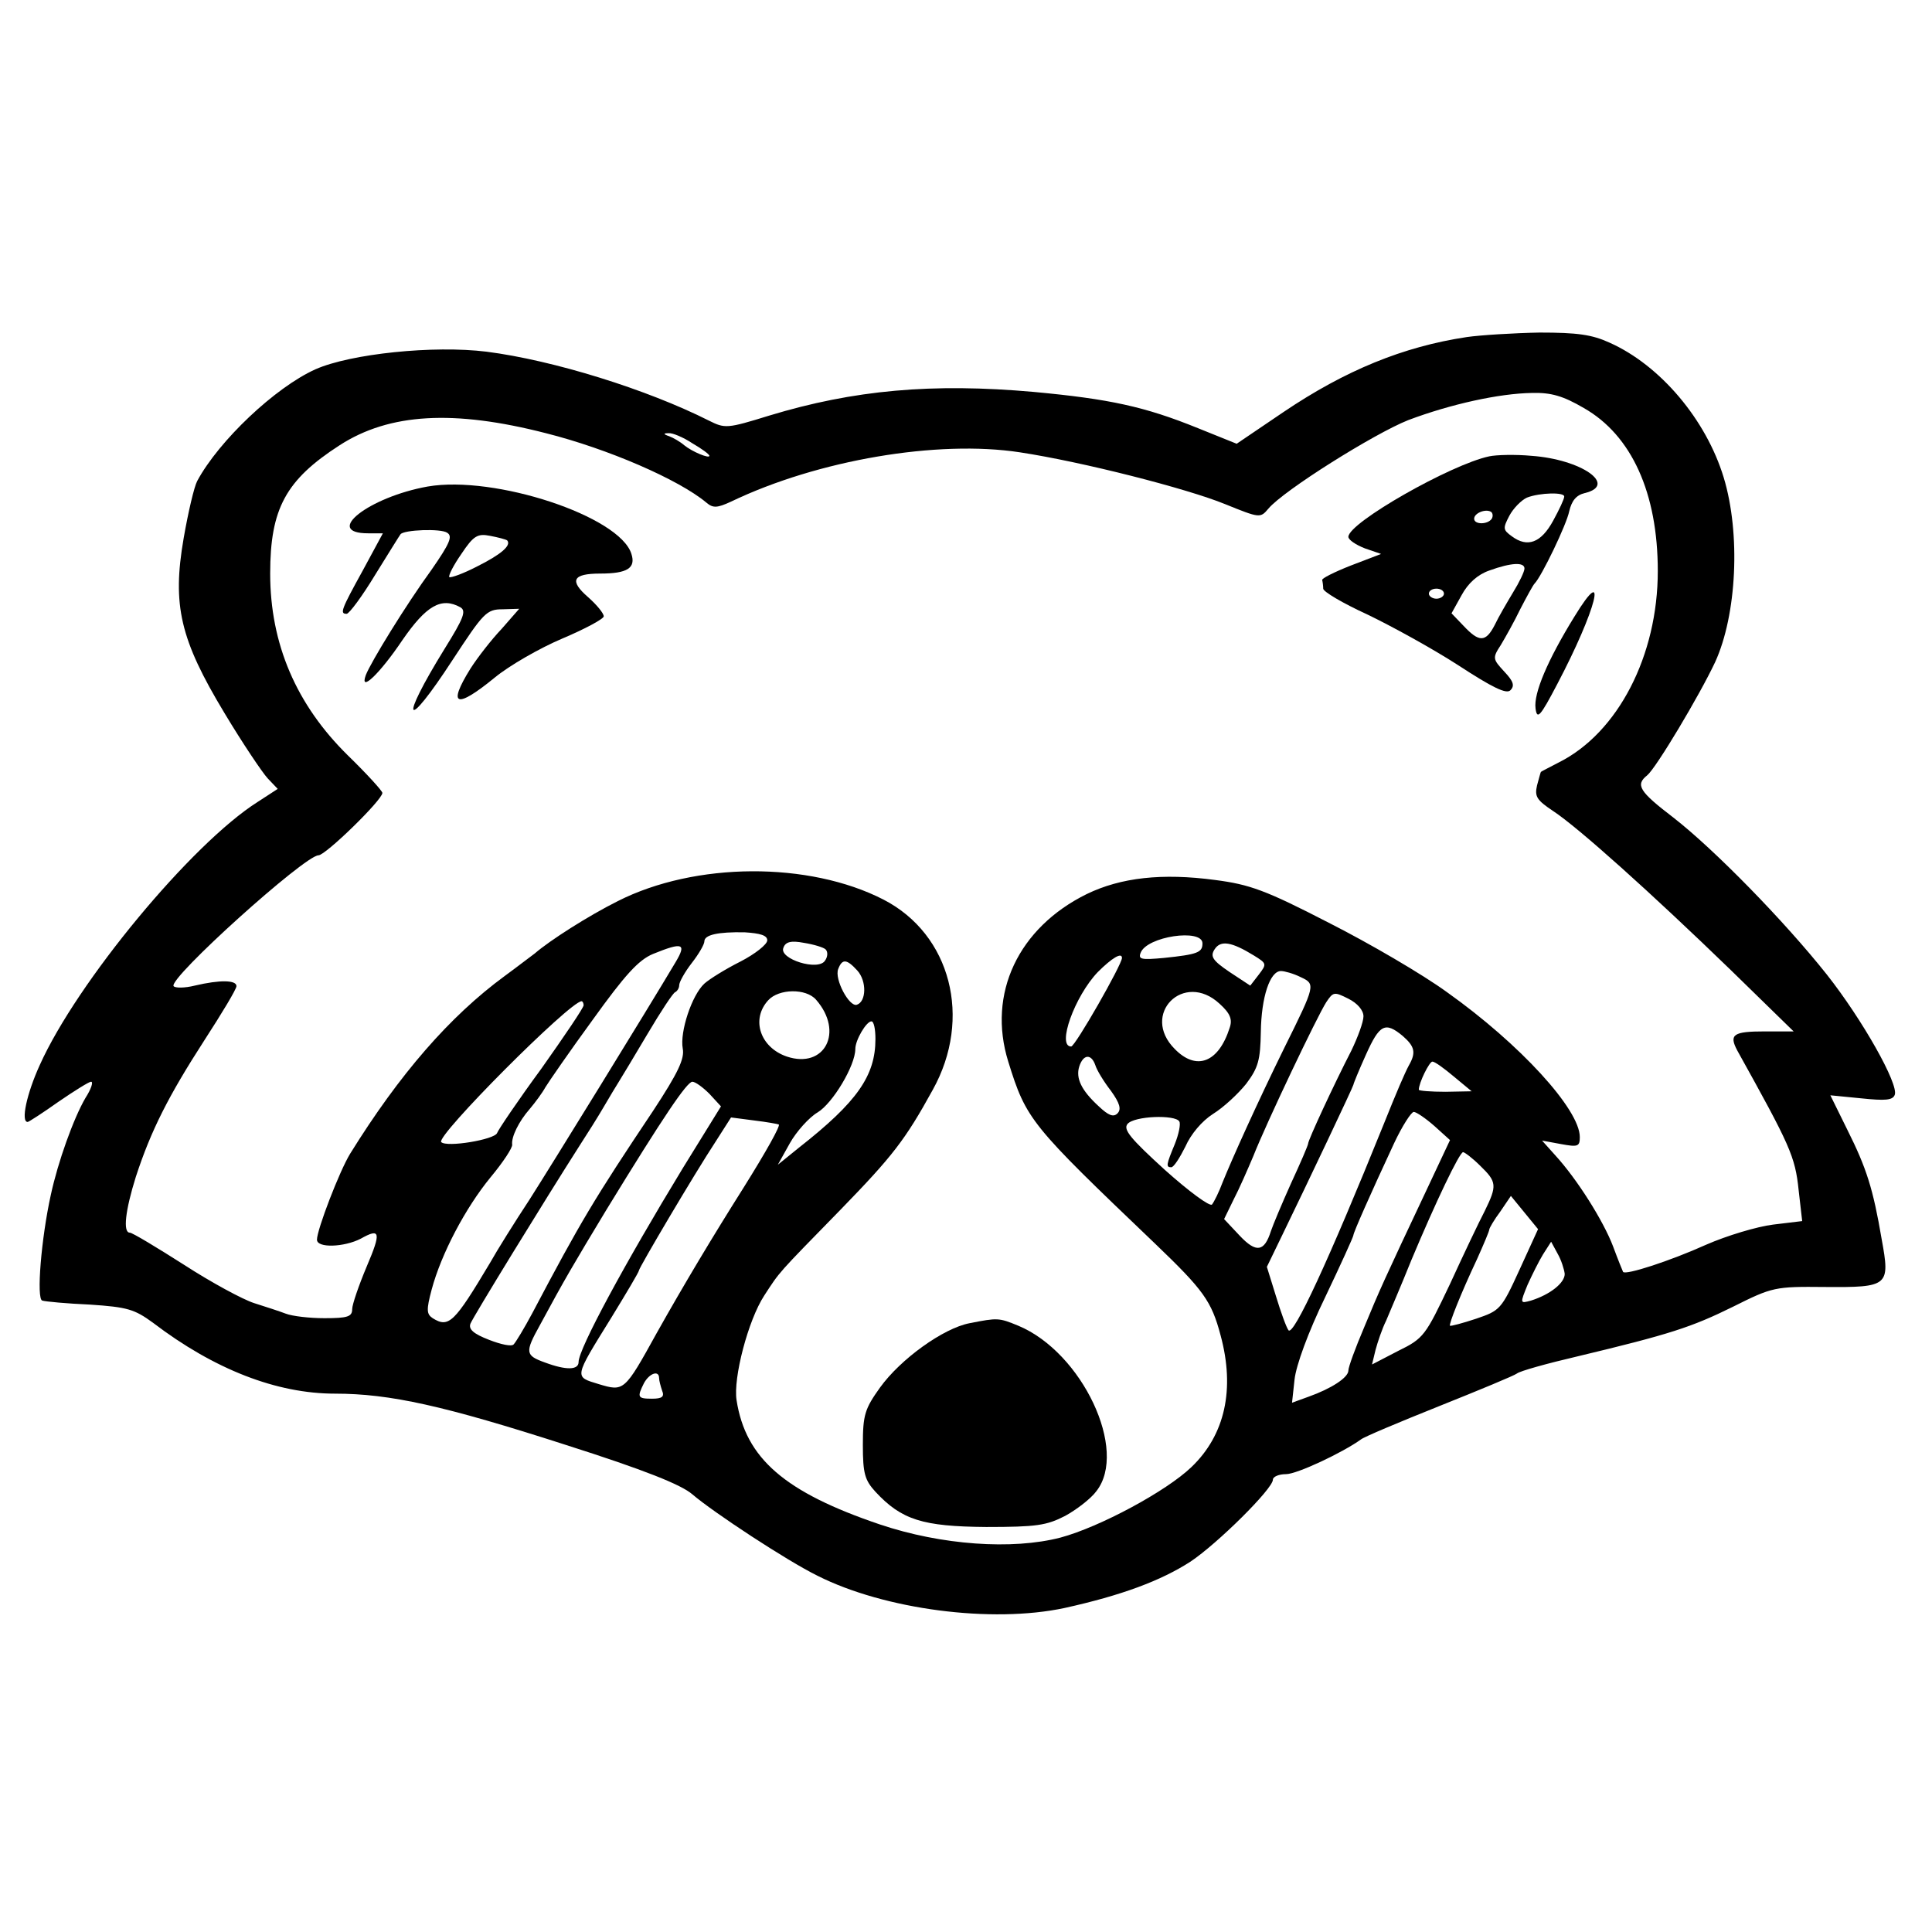 <?xml version="1.0" standalone="no"?>
<!DOCTYPE svg PUBLIC "-//W3C//DTD SVG 20010904//EN"
 "http://www.w3.org/TR/2001/REC-SVG-20010904/DTD/svg10.dtd">
<svg version="1.0" xmlns="http://www.w3.org/2000/svg"
 width="384pt" height="384pt" viewBox="0 0 384 384"
 preserveAspectRatio="xMidYMid meet">
<g transform="translate(0,384) scale(0.1,-0.1)"
fill="#000000" stroke="none">
<path d="M2915 3170 c-126 -19 -241 -66 -364 -149 l-93 -63 -77 31 c-106 43
-176 58 -326 72 -202 18 -358 4 -526 -47 -84 -26 -88 -26 -120 -10 -123 62
-309 120 -442 137 -105 13 -270 -4 -340 -35 -80 -36 -192 -142 -235 -222 -6
-11 -18 -62 -27 -114 -23 -133 -7 -201 81 -347 36 -60 75 -118 86 -130 l20
-21 -40 -26 c-131 -83 -359 -358 -433 -523 -26 -57 -38 -113 -24 -113 2 0 30
18 61 40 32 22 61 40 65 40 5 0 0 -15 -11 -32 -24 -41 -55 -128 -69 -193 -19
-86 -29 -207 -17 -210 6 -2 49 -6 95 -8 74 -5 88 -9 125 -36 122 -93 246 -141
362 -141 109 0 217 -24 459 -102 157 -50 229 -79 251 -98 42 -36 188 -132 249
-162 133 -67 346 -95 491 -64 113 25 191 54 250 92 54 36 164 145 164 163 0 6
12 11 26 11 22 0 113 43 149 69 6 5 75 34 155 66 80 32 150 61 155 65 6 5 60
20 120 34 184 44 227 58 310 99 78 39 83 40 182 39 127 -1 130 2 113 95 -17
100 -30 141 -68 217 l-34 69 61 -6 c48 -5 63 -4 67 7 8 21 -64 149 -135 239
-85 107 -224 249 -305 312 -68 52 -76 65 -52 84 18 15 104 159 135 225 43 94
51 255 17 367 -35 115 -126 223 -227 268 -35 16 -64 20 -139 20 -52 -1 -117
-5 -145 -9z m233 -141 c95 -54 147 -169 147 -324 0 -168 -79 -321 -196 -380
-19 -10 -35 -18 -36 -19 -1 0 -4 -13 -8 -27 -5 -22 -1 -29 32 -51 49 -32 195
-163 353 -316 l125 -122 -57 0 c-63 0 -72 -6 -55 -38 105 -189 115 -210 122
-278 l7 -61 -58 -7 c-32 -4 -92 -22 -133 -40 -71 -32 -160 -61 -165 -54 -1 2
-10 24 -20 51 -19 50 -71 133 -115 181 l-26 29 38 -7 c33 -6 37 -5 37 14 0 55
-119 185 -264 288 -48 35 -154 97 -235 138 -126 65 -157 76 -226 85 -105 14
-187 5 -255 -28 -136 -67 -198 -198 -156 -333 36 -116 44 -125 292 -362 96
-92 112 -114 130 -182 29 -107 9 -198 -58 -262 -50 -48 -182 -119 -260 -140
-96 -25 -237 -15 -359 26 -189 64 -267 131 -285 247 -7 44 23 159 55 208 32
49 24 40 152 171 103 106 128 138 183 238 79 142 36 309 -98 378 -148 76 -374
75 -528 -3 -58 -29 -135 -78 -165 -104 -7 -5 -34 -26 -60 -45 -109 -80 -209
-195 -307 -353 -21 -34 -66 -151 -66 -171 0 -17 54 -15 87 2 39 22 41 13 12
-55 -16 -38 -29 -76 -29 -85 0 -15 -9 -18 -55 -18 -30 0 -64 4 -77 9 -13 5
-41 14 -63 21 -22 7 -85 41 -139 76 -55 35 -103 64 -108 64 -14 0 -9 44 12
111 30 92 65 161 136 271 35 54 64 102 64 108 0 12 -32 13 -83 1 -20 -5 -39
-5 -42 -1 -10 16 261 260 288 260 14 0 127 110 127 124 0 4 -31 38 -68 74
-103 101 -155 222 -155 362 0 129 31 186 138 255 99 64 227 71 410 24 123 -31
264 -92 319 -138 13 -11 21 -11 49 2 173 83 411 123 574 98 125 -19 332 -72
408 -103 69 -28 70 -28 86 -9 30 36 210 149 278 176 85 32 181 53 246 54 38 1
62 -6 103 -30z m-1772 -70 c19 -11 34 -22 34 -25 0 -6 -34 8 -50 21 -8 7 -22
15 -30 18 -12 4 -12 6 -1 6 7 1 29 -8 47 -20z m149 -988 c0 -8 -24 -27 -53
-42 -30 -15 -62 -35 -72 -44 -25 -23 -49 -96 -43 -129 4 -20 -9 -48 -59 -124
-117 -175 -144 -220 -240 -402 -16 -30 -33 -58 -37 -62 -4 -5 -26 0 -49 9 -31
12 -41 21 -37 32 5 13 148 246 217 354 15 23 37 58 48 77 11 19 25 42 30 50 5
8 31 51 57 95 26 44 51 82 55 83 4 2 8 8 8 14 0 6 11 26 25 44 14 18 25 37 25
43 0 13 27 19 80 18 31 -2 45 -6 45 -16z m865 -6 c0 -18 -9 -22 -77 -29 -44
-4 -51 -3 -46 10 12 33 123 49 123 19z m-749 -12 c5 -5 4 -15 -1 -22 -13 -22
-92 3 -83 25 4 12 15 15 41 10 19 -3 39 -9 43 -13z m851 -12 c26 -16 26 -17
10 -38 l-17 -22 -41 27 c-34 23 -39 31 -30 45 12 19 34 15 78 -12z m-1149 -13
c-57 -96 -247 -404 -291 -473 -29 -44 -64 -100 -78 -125 -71 -119 -82 -130
-114 -110 -12 8 -13 16 -2 57 19 71 67 162 117 223 25 30 44 59 43 65 -2 15
13 46 35 71 11 13 25 32 31 43 6 10 48 71 94 134 64 89 91 119 120 131 59 24
67 21 45 -16z m887 8 c0 -13 -93 -176 -101 -176 -29 0 7 100 53 148 28 28 48
40 48 28z m-526 -25 c19 -21 18 -62 -1 -68 -15 -5 -45 51 -37 71 8 21 17 20
38 -3z m881 -13 c30 -14 30 -15 -32 -140 -55 -112 -104 -221 -123 -268 -7 -19
-17 -39 -21 -44 -4 -5 -46 26 -94 69 -68 62 -83 80 -74 91 13 16 95 19 103 5
3 -5 -1 -25 -9 -45 -17 -41 -18 -46 -7 -46 5 0 17 19 28 41 11 25 33 51 55 65
21 13 50 40 66 60 24 32 28 47 29 103 1 69 18 121 40 121 7 0 25 -5 39 -12z
m-963 -45 c56 -64 17 -138 -58 -113 -53 18 -72 74 -37 112 21 23 75 24 95 1z
m802 -8 c21 -19 26 -31 20 -48 -22 -69 -66 -86 -109 -42 -69 69 18 156 89 90z
m286 -25 c0 -11 -11 -41 -24 -68 -35 -68 -86 -178 -86 -185 0 -3 -15 -38 -34
-79 -18 -40 -36 -83 -40 -95 -13 -41 -29 -44 -62 -9 l-31 33 19 39 c11 21 28
60 39 86 26 66 127 278 145 306 14 21 16 21 44 7 18 -9 30 -23 30 -35z m-1550
22 c0 -5 -38 -61 -84 -126 -47 -64 -86 -122 -88 -128 -5 -13 -100 -29 -111
-18 -12 11 256 280 279 280 2 0 4 -4 4 -8z m580 -67 c0 -73 -36 -125 -152
-216 l-42 -34 24 43 c13 23 38 51 55 61 30 18 75 93 75 126 0 18 22 55 32 55
5 0 8 -16 8 -35z m1048 6 c24 -21 27 -33 12 -59 -8 -15 -24 -52 -50 -117 -109
-270 -179 -421 -189 -409 -4 5 -15 35 -25 68 l-18 58 30 62 c52 107 142 297
142 300 0 2 11 29 25 60 27 60 38 66 73 37z m-611 -58 c3 -10 17 -33 31 -51
18 -25 21 -37 13 -45 -8 -8 -18 -4 -37 14 -35 32 -46 56 -39 79 8 25 24 26 32
3z m713 -23 l35 -29 -52 -1 c-29 0 -53 2 -53 4 0 14 21 56 27 56 5 0 24 -14
43 -30z m-1480 -34 l23 -25 -76 -123 c-115 -189 -207 -359 -207 -385 0 -16
-24 -17 -67 -1 -39 14 -40 20 -10 74 49 91 68 123 132 229 115 188 160 254
171 255 6 0 21 -11 34 -24z m1441 -64 l31 -28 -47 -100 c-84 -178 -93 -198
-124 -273 -17 -40 -31 -78 -31 -85 0 -14 -34 -36 -79 -52 l-33 -12 5 46 c3 28
27 94 61 164 31 65 56 120 56 123 0 5 33 80 81 183 16 34 34 62 39 62 5 0 24
-13 41 -28z m-1303 3 c3 -3 -24 -52 -71 -127 -60 -95 -117 -190 -172 -288 -64
-116 -65 -116 -115 -101 -49 15 -50 11 25 132 30 49 55 91 55 94 0 5 109 190
153 257 l30 47 46 -6 c25 -3 47 -7 49 -8z m1394 -82 c33 -32 34 -39 9 -90 -11
-21 -42 -86 -69 -145 -49 -103 -52 -108 -103 -133 l-52 -27 7 29 c4 15 13 42
21 58 7 17 30 70 50 120 49 117 96 215 103 215 3 0 19 -12 34 -27z m78 -207
c-36 -79 -39 -81 -86 -97 -27 -9 -50 -15 -52 -14 -3 2 21 63 54 133 13 29 24
55 24 58 0 3 10 20 22 36 l21 31 27 -33 27 -33 -37 -81z m90 -8 c0 -18 -29
-41 -67 -53 -22 -6 -22 -6 -7 31 9 20 23 48 31 61 l16 25 13 -24 c7 -12 13
-31 14 -40z m-1800 -207 c0 -5 3 -16 6 -25 5 -12 0 -16 -20 -16 -29 0 -30 3
-16 31 11 20 30 26 30 10z"/>
<path d="M2960 2933 c-76 -16 -280 -132 -280 -160 0 -6 15 -16 33 -23 l32 -11
-60 -23 c-33 -13 -59 -26 -57 -29 1 -4 2 -12 2 -17 0 -6 39 -29 87 -51 48 -23
130 -68 181 -101 69 -45 96 -58 104 -50 9 9 6 18 -12 37 -23 25 -24 27 -7 53
9 15 27 47 39 72 13 25 25 47 28 50 14 14 64 118 69 144 5 21 14 32 31 36 66
16 -7 67 -106 74 -32 3 -70 2 -84 -1z m149 -80 c0 -5 -10 -26 -22 -48 -24 -44
-51 -54 -82 -31 -18 13 -18 16 -5 41 8 15 24 31 35 36 26 10 75 11 74 2z
m-144 -44 c-8 -12 -35 -12 -35 0 0 11 22 20 33 14 4 -2 5 -9 2 -14z m65 -99
c0 -6 -10 -27 -23 -48 -12 -20 -29 -49 -36 -64 -18 -35 -31 -35 -62 -2 l-24
25 20 36 c13 24 32 41 55 49 44 16 70 17 70 4z m-160 -50 c0 -5 -7 -10 -15
-10 -8 0 -15 5 -15 10 0 6 7 10 15 10 8 0 15 -4 15 -10z"/>
<path d="M850 2873 c-117 -21 -209 -93 -118 -93 l29 0 -40 -74 c-43 -78 -46
-86 -32 -86 5 0 31 35 57 78 26 42 49 79 50 80 6 9 81 12 93 3 11 -7 5 -21
-31 -73 -51 -70 -121 -184 -131 -210 -13 -36 28 3 73 70 47 68 77 86 115 65
12 -7 7 -21 -31 -82 -92 -149 -79 -168 16 -22 61 93 67 100 99 100 l33 1 -35
-40 c-20 -21 -48 -57 -62 -79 -46 -74 -29 -81 48 -18 29 24 90 59 135 78 45
19 82 39 82 44 0 6 -14 23 -31 38 -38 33 -31 47 24 47 54 0 71 11 62 39 -23
75 -272 157 -405 134z m158 -107 c9 -10 -12 -28 -60 -52 -27 -14 -52 -23 -55
-21 -2 3 8 23 24 46 24 36 32 41 57 36 16 -3 31 -7 34 -9z"/>
<path d="M3129 2614 c-53 -86 -81 -152 -77 -182 3 -23 9 -17 43 48 78 148 103
247 34 134z"/>
<path d="M1927 1210 c-52 -10 -137 -71 -178 -128 -30 -42 -34 -54 -34 -114 0
-57 4 -70 25 -93 52 -56 94 -69 220 -70 100 0 120 3 157 22 22 12 51 34 62 49
64 81 -28 276 -155 329 -39 16 -41 16 -97 5z"/>
</g>
</svg>
